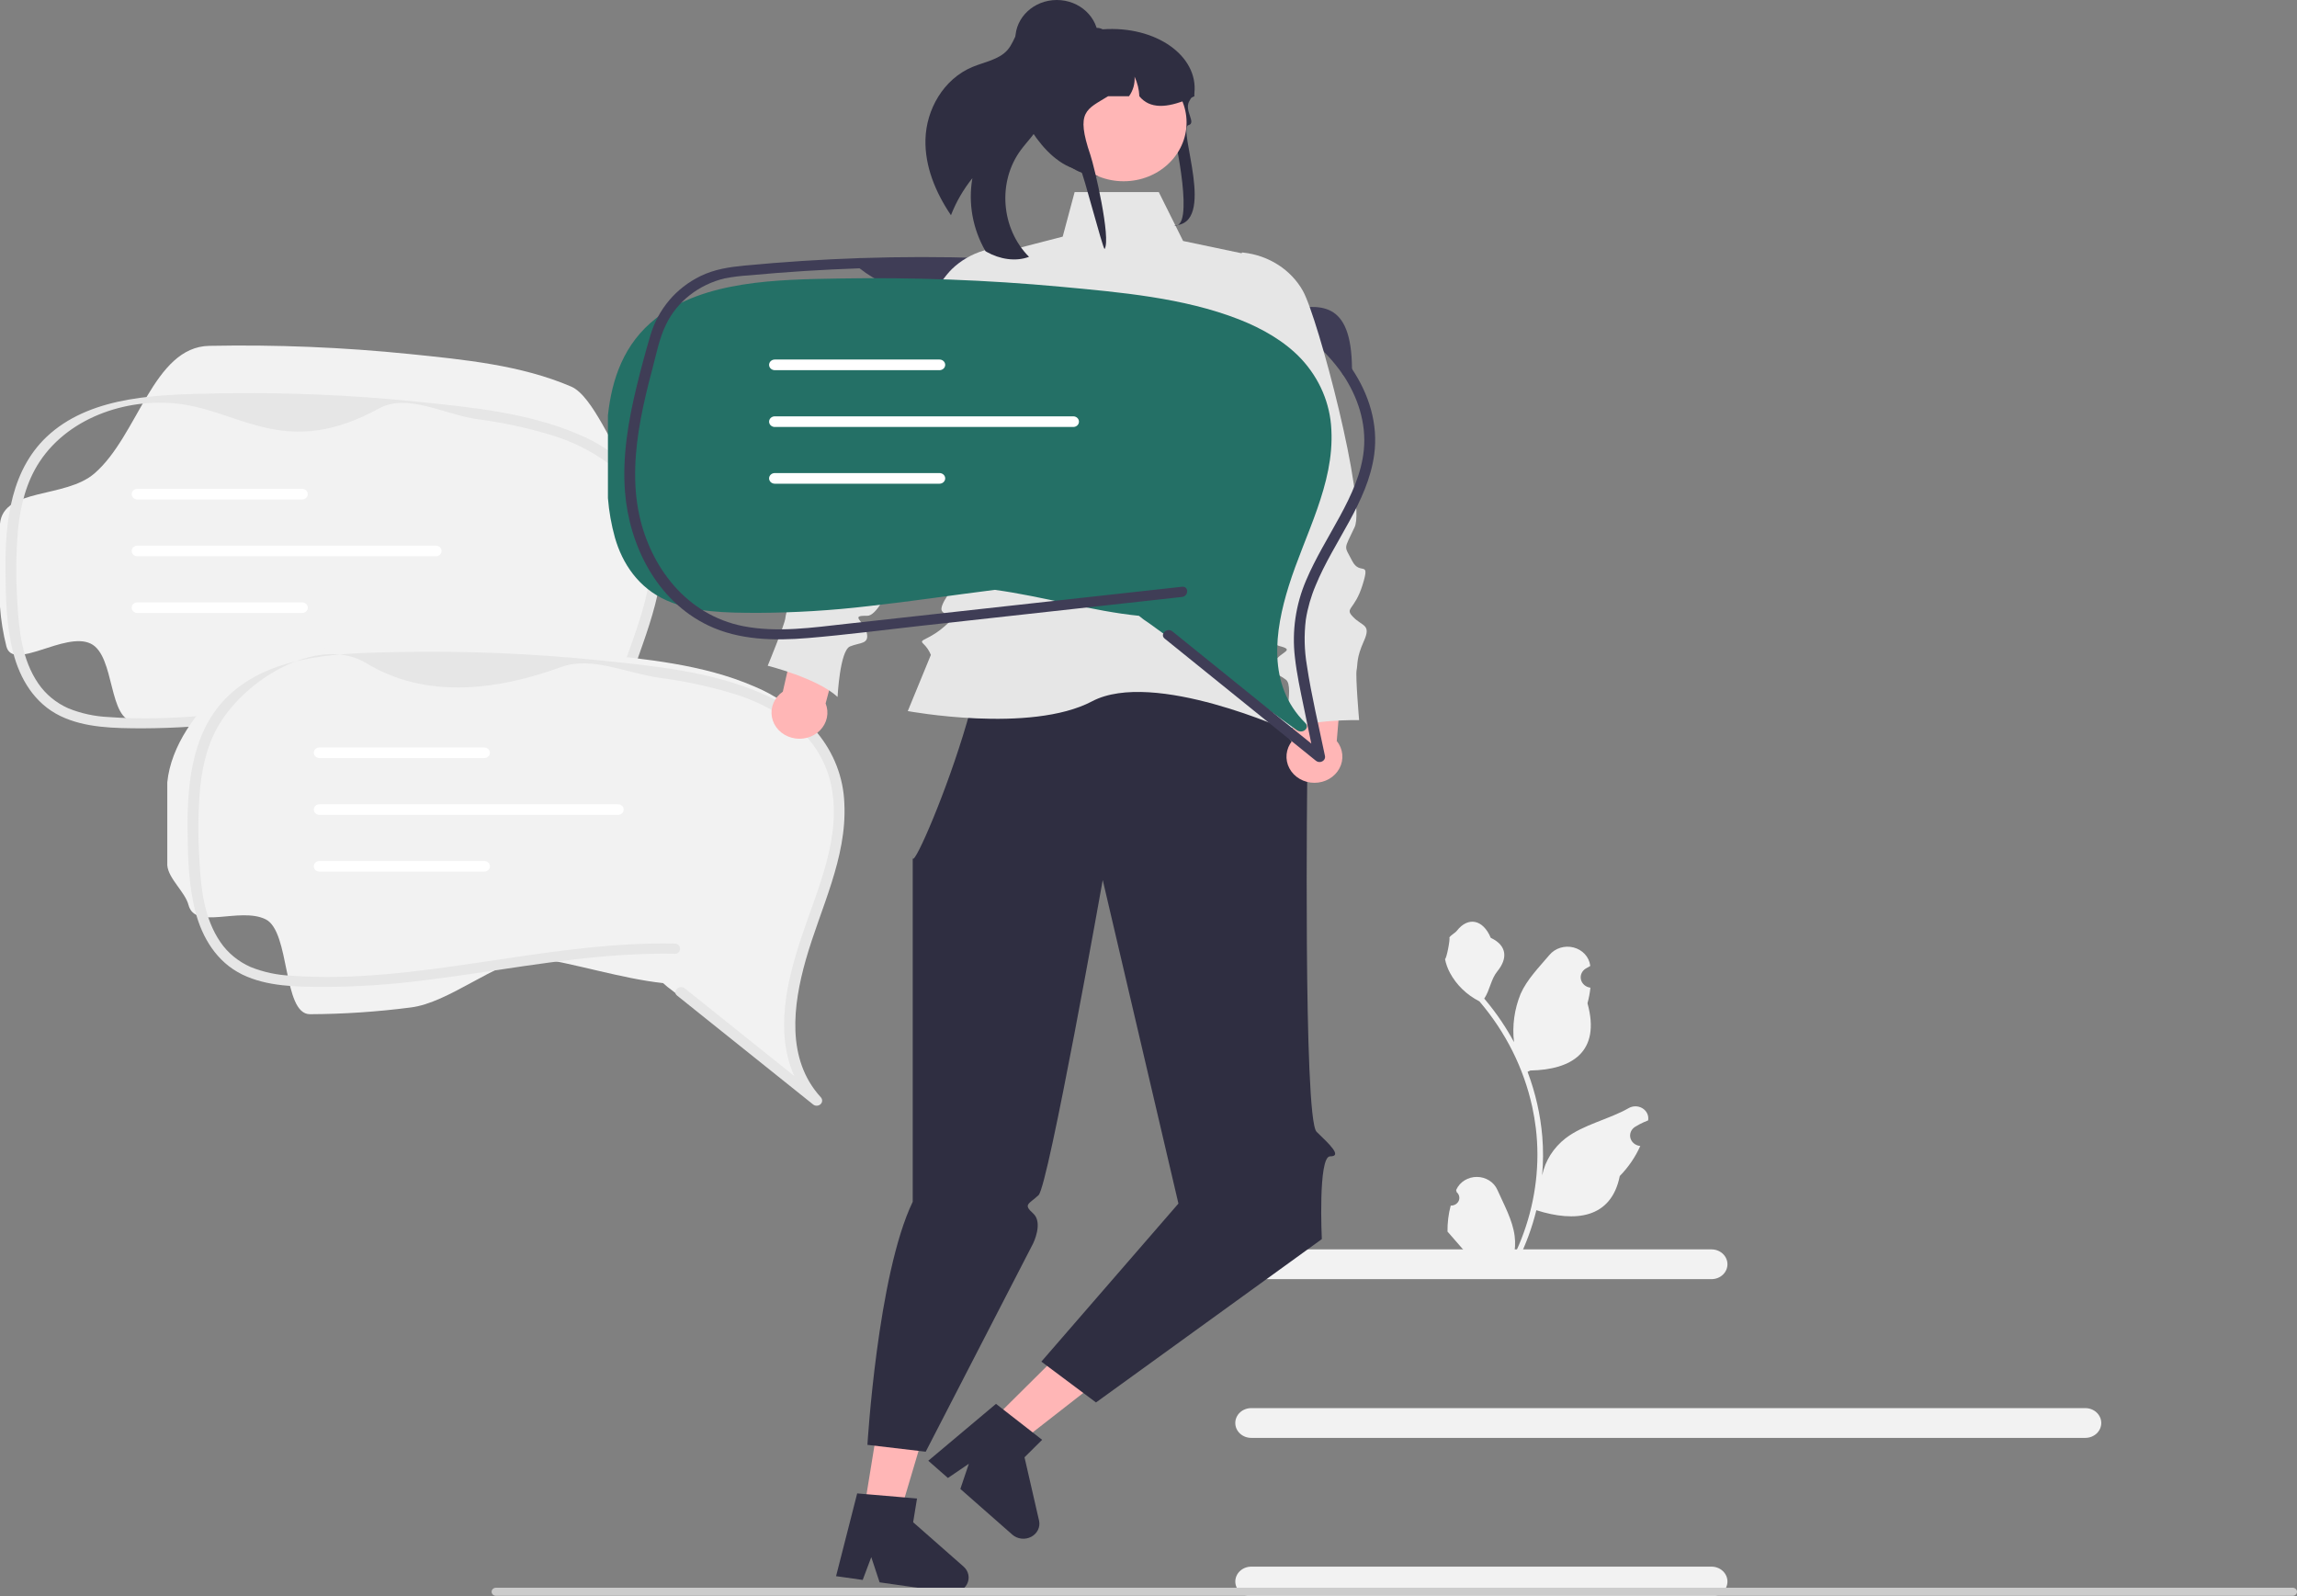 <svg width="836" height="581" viewBox="0 0 836 581" fill="none" xmlns="http://www.w3.org/2000/svg">
<rect x="0" y="0" width="836" height="581" fill="#808080" stroke="none"/>
<g clip-path="url(#clip0_422_3367)">
<path d="M312.84 97.655C337.437 116.883 364.857 100.785 391.137 99.555C403.324 98.985 415.487 101.73 427.499 103.778C438.9 105.721 450.259 108.548 460.682 113.369C472.042 118.44 481.706 126.312 488.629 136.137C490.004 138.145 492.079 136.662 492.063 134.262C491.898 108.772 480.101 110.836 467.785 112.716C456.075 114.503 446.121 103.648 434.566 101.311C422.475 99.038 410.255 97.411 397.965 96.438C384.642 95.203 371.285 94.364 357.896 93.923C342.882 93.428 327.864 93.434 312.84 93.94C310.288 94.025 310.276 97.74 312.84 97.655Z" fill="#3F3D56"/>
<path d="M229.877 302.711C230.229 303.063 230.42 303.529 230.411 304.01C230.402 304.491 230.193 304.951 229.829 305.291C229.464 305.631 228.973 305.826 228.458 305.835C227.943 305.843 227.444 305.665 227.067 305.336C210.815 292.321 194.563 279.313 178.31 266.314C178.292 266.294 178.269 266.277 178.244 266.265C177.115 265.473 176.048 264.608 175.049 263.676C159.924 262.029 143.301 256.58 127.552 254.215C113.646 256.147 99.78 258.45 85.835 260.159C73.684 261.737 61.435 262.556 49.168 262.611C39.186 262.562 42.074 238.656 33.02 234.247C23.608 229.665 4.733 244.494 2.32 235.23C1.128 230.488 0.352 225.663 0 220.803V190.598C1.286 177.446 23.7 181.503 34.345 172.327C50.319 158.556 55.743 126.25 76.184 125.867C100.544 125.387 124.911 126.383 149.133 128.851C168.885 130.882 189.658 132.851 207.925 140.715C215.759 144.096 223.143 163.65 228.538 170.003C234.696 177.425 238.181 186.476 238.494 195.861C239.462 215.787 229.758 234.017 224.442 252.828C219.829 269.113 217.231 288.853 229.877 302.711Z" fill="#F2F2F2"/>
<path d="M180.157 268.223C196.634 281.416 213.114 294.608 229.595 307.796C229.972 308.125 230.471 308.304 230.987 308.295C231.502 308.287 231.994 308.092 232.359 307.751C232.723 307.411 232.932 306.951 232.941 306.469C232.95 305.988 232.759 305.522 232.407 305.169C219.761 291.322 222.36 271.581 226.97 255.287C232.292 236.474 241.995 218.251 241.024 198.33C240.716 188.942 237.229 179.888 231.066 172.468C225.494 166.225 218.437 161.285 210.458 158.043C192.191 150.179 171.422 148.202 151.662 146.176C127.443 143.706 103.078 142.708 78.721 143.187C58.274 143.58 34.355 143.929 18.382 157.704C3.836 170.249 1.849 189.977 1.989 207.395C2.07 217.486 2.278 227.851 4.845 237.7C7.259 246.957 12.494 255.975 21.909 260.555C30.965 264.961 41.724 265.03 51.696 265.075C63.963 265.027 76.213 264.206 88.361 262.617C112.676 259.646 136.759 254.846 161.27 253.396C167.268 253.041 173.285 252.883 179.294 253.001C181.854 253.051 181.854 249.335 179.294 249.286C155.461 248.82 131.873 252.644 108.424 256.126C85.743 259.494 62.557 262.669 39.535 260.965C34.488 260.744 29.526 259.671 24.888 257.799C20.409 255.811 16.619 252.685 13.951 248.779C7.957 240.06 6.822 229.137 6.304 218.964C5.713 210.16 5.801 201.328 6.566 192.536C7.449 184.011 9.576 175.364 14.435 168.004C25.52 151.216 47.93 144.23 67.056 147.246C88.594 150.642 105.069 166.726 137.934 148.652C148.251 142.978 161.77 150.873 173.608 152.542C182.455 153.681 191.181 155.526 199.691 158.057C207.879 160.391 215.508 164.179 222.159 169.214C229.121 174.714 233.968 182.19 235.961 190.502C240.526 209.644 231.478 228.751 225.499 246.665C220.169 262.633 215.622 281.387 222.799 297.499C224.472 301.243 226.766 304.718 229.595 307.796L232.407 305.169C215.93 291.976 199.451 278.784 182.969 265.596C181.036 264.047 178.21 266.663 180.157 268.223Z" fill="#E6E6E6"/>
<path d="M109.948 181.783H50.003C49.453 181.783 48.925 181.578 48.536 181.215C48.147 180.852 47.929 180.359 47.929 179.845C47.929 179.331 48.147 178.838 48.536 178.475C48.925 178.112 49.453 177.907 50.003 177.907H109.948C110.499 177.907 111.026 178.112 111.415 178.475C111.804 178.838 112.022 179.331 112.022 179.845C112.022 180.359 111.804 180.852 111.415 181.215C111.026 181.578 110.499 181.783 109.948 181.783Z" fill="white"/>
<path d="M109.948 223.1H50.003C49.73 223.1 49.461 223.05 49.209 222.953C48.957 222.856 48.729 222.713 48.536 222.533C48.344 222.353 48.191 222.139 48.087 221.904C47.982 221.669 47.929 221.417 47.929 221.163C47.929 220.908 47.982 220.656 48.087 220.421C48.191 220.186 48.344 219.973 48.536 219.793C48.729 219.613 48.957 219.47 49.209 219.373C49.461 219.275 49.73 219.225 50.003 219.225H109.948C110.499 219.225 111.026 219.429 111.415 219.793C111.804 220.156 112.022 220.649 112.022 221.163C112.022 221.677 111.804 222.17 111.415 222.533C111.026 222.896 110.499 223.1 109.948 223.1Z" fill="white"/>
<path d="M158.634 202.455H50.003C49.453 202.455 48.925 202.251 48.536 201.887C48.147 201.524 47.929 201.031 47.929 200.517C47.929 200.004 48.147 199.511 48.536 199.147C48.925 198.784 49.453 198.58 50.003 198.58H158.634C159.184 198.58 159.712 198.784 160.1 199.147C160.489 199.511 160.708 200.004 160.708 200.517C160.708 201.031 160.489 201.524 160.1 201.887C159.712 202.251 159.184 202.455 158.634 202.455Z" fill="white"/>
<path d="M296.159 396.83C296.51 397.182 296.701 397.648 296.692 398.129C296.683 398.61 296.474 399.07 296.11 399.41C295.746 399.75 295.254 399.945 294.739 399.954C294.224 399.962 293.725 399.784 293.348 399.456C277.096 386.44 260.844 373.432 244.592 360.433C244.573 360.413 244.551 360.396 244.526 360.384C243.397 359.592 242.329 358.727 241.331 357.796C226.205 356.149 209.582 350.699 193.834 348.334C179.928 350.266 163.41 364.954 149.465 366.663C137.314 368.24 125.065 369.06 112.798 369.115C102.816 369.065 105.704 338.967 96.65 334.558C87.238 329.976 71.014 338.613 68.601 329.349C67.368 324.631 61.282 319.789 60.884 314.922V284.717C62.17 271.565 71.491 258.537 82.136 249.361C98.11 235.59 122.024 235.23 142.465 234.847C166.825 234.366 191.193 235.363 215.415 237.831C235.167 239.862 255.939 241.831 274.206 249.695C282.186 252.94 289.244 257.88 294.82 264.122C300.977 271.544 304.462 280.595 304.775 289.98C305.743 309.906 296.039 328.136 290.724 346.947C286.111 363.232 283.512 382.972 296.159 396.83Z" fill="#F2F2F2"/>
<path d="M246.439 362.342C262.916 375.535 279.395 388.727 295.876 401.915C296.253 402.244 296.752 402.423 297.268 402.414C297.784 402.406 298.275 402.211 298.64 401.87C299.005 401.53 299.213 401.07 299.223 400.588C299.232 400.107 299.04 399.641 298.688 399.288C286.043 385.441 288.641 365.7 293.251 349.406C298.573 330.593 308.276 312.37 307.305 292.449C306.997 283.061 303.511 274.007 297.347 266.587C291.775 260.344 284.718 255.404 276.739 252.162C258.472 244.298 237.704 242.321 217.943 240.295C193.724 237.825 169.359 236.826 145.002 237.306C124.555 237.699 100.636 238.048 84.663 251.823C70.117 264.368 68.13 284.096 68.27 301.514C68.352 311.605 68.559 321.97 71.127 331.818C73.541 341.076 78.775 350.093 88.19 354.674C97.246 359.08 108.005 359.149 117.977 359.194C130.244 359.146 142.494 358.324 154.642 356.736C178.957 353.765 203.04 348.965 227.551 347.515C233.55 347.16 239.566 347.002 245.575 347.12C248.136 347.17 248.135 343.454 245.575 343.404C221.742 342.939 198.154 346.763 174.705 350.245C152.024 353.613 128.838 356.788 105.816 355.084C100.769 354.863 95.807 353.79 91.169 351.918C86.69 349.93 82.9 346.804 80.232 342.898C74.239 334.179 73.103 323.255 72.585 313.083C71.995 304.279 72.082 295.447 72.847 286.654C73.73 278.13 75.858 269.483 80.717 262.123C91.801 245.335 117.07 231.495 133.337 241.365C151.922 252.642 175.692 253.13 204.215 242.77C215.373 238.718 228.051 244.992 239.889 246.661C248.736 247.8 257.462 249.645 265.972 252.175C274.16 254.51 281.789 258.298 288.441 263.333C295.403 268.833 300.249 276.309 302.242 284.621C306.807 303.763 297.759 322.87 291.78 340.784C286.45 356.752 281.904 375.506 289.08 391.618C290.753 395.362 293.047 398.837 295.876 401.915L298.688 399.288C282.211 386.095 265.732 372.903 249.251 359.714C247.317 358.166 244.491 360.782 246.439 362.342Z" fill="#E6E6E6"/>
<path d="M176.23 275.901H116.284C115.734 275.901 115.206 275.697 114.817 275.334C114.428 274.971 114.21 274.478 114.21 273.964C114.21 273.45 114.428 272.957 114.817 272.594C115.206 272.23 115.734 272.026 116.284 272.026H176.23C176.78 272.026 177.307 272.23 177.696 272.594C178.085 272.957 178.304 273.45 178.304 273.964C178.304 274.478 178.085 274.971 177.696 275.334C177.307 275.697 176.78 275.901 176.23 275.901Z" fill="white"/>
<path d="M176.23 317.219H116.284C115.734 317.219 115.206 317.015 114.817 316.652C114.428 316.288 114.21 315.796 114.21 315.282C114.21 314.768 114.428 314.275 114.817 313.912C115.206 313.548 115.734 313.344 116.284 313.344H176.23C176.78 313.344 177.307 313.548 177.696 313.912C178.085 314.275 178.304 314.768 178.304 315.282C178.304 315.796 178.085 316.288 177.696 316.652C177.307 317.015 176.78 317.219 176.23 317.219Z" fill="white"/>
<path d="M224.915 296.574H116.284C115.734 296.574 115.206 296.37 114.817 296.007C114.428 295.643 114.21 295.15 114.21 294.637C114.21 294.123 114.428 293.63 114.817 293.266C115.206 292.903 115.734 292.699 116.284 292.699H224.915C225.465 292.699 225.993 292.903 226.382 293.266C226.771 293.63 226.989 294.123 226.989 294.637C226.989 295.15 226.771 295.643 226.382 296.007C225.993 296.37 225.465 296.574 224.915 296.574Z" fill="white"/>
<path d="M622.915 465.533H455.391C453.854 465.533 452.379 464.963 451.292 463.947C450.205 462.932 449.595 461.555 449.595 460.119C449.595 458.682 450.205 457.305 451.292 456.29C452.379 455.274 453.854 454.704 455.391 454.704H622.915C624.453 454.704 625.927 455.274 627.014 456.29C628.101 457.305 628.711 458.682 628.711 460.119C628.711 461.555 628.101 462.932 627.014 463.947C625.927 464.963 624.453 465.533 622.915 465.533Z" fill="#F2F2F2"/>
<path d="M622.915 581H455.391C453.854 581 452.379 580.43 451.292 579.414C450.205 578.399 449.595 577.022 449.595 575.586C449.595 574.15 450.205 572.772 451.292 571.757C452.379 570.741 453.854 570.171 455.391 570.171H622.915C624.453 570.171 625.927 570.741 627.014 571.757C628.101 572.772 628.711 574.15 628.711 575.586C628.711 577.022 628.101 578.399 627.014 579.414C625.927 580.43 624.453 581 622.915 581Z" fill="#F2F2F2"/>
<path d="M758.972 523.305H455.391C454.629 523.306 453.874 523.166 453.17 522.895C452.466 522.623 451.826 522.224 451.287 521.722C450.748 521.219 450.32 520.621 450.028 519.964C449.736 519.306 449.586 518.602 449.586 517.89C449.586 517.178 449.736 516.473 450.028 515.816C450.32 515.158 450.748 514.561 451.287 514.058C451.826 513.555 452.466 513.157 453.17 512.885C453.874 512.613 454.629 512.474 455.391 512.475H758.972C760.508 512.477 761.98 513.049 763.065 514.064C764.15 515.079 764.759 516.455 764.759 517.89C764.759 519.324 764.15 520.7 763.065 521.716C761.98 522.731 760.508 523.302 758.972 523.305Z" fill="#F2F2F2"/>
<path d="M360.835 517.224L370.353 525.592L410.201 494.518L396.155 482.167L360.835 517.224Z" fill="#FFB6B6"/>
<path d="M378.163 553.409L372.875 530.371L379.285 524.009L375.834 521.312L365.12 512.971L362.499 510.921L337.854 531.628L344.998 537.902L352.614 532.727L349.524 541.888L368.444 558.527C369.352 559.324 370.508 559.83 371.744 559.97C372.981 560.11 374.233 559.878 375.318 559.306C376.403 558.735 377.265 557.855 377.776 556.794C378.288 555.733 378.424 554.547 378.163 553.409Z" fill="#2F2E41"/>
<path d="M314.44 549.583L327.361 551.418L341.254 504.694L322.185 501.987L314.44 549.583Z" fill="#FFB6B6"/>
<path d="M350.707 570.161L332.344 554.01L333.749 545.372L329.269 544.985L315.38 543.808L311.976 543.512L304.29 573.634L313.984 575.004L317.104 566.704L320.133 575.882L345.822 579.532C347.054 579.706 348.313 579.509 349.416 578.968C350.518 578.427 351.407 577.571 351.953 576.525C352.498 575.478 352.671 574.297 352.447 573.152C352.223 572.008 351.614 570.96 350.707 570.161Z" fill="#2F2E41"/>
<path d="M438.744 217.667L475.799 279.667C475.799 279.667 474.253 407.179 479.178 411.909C484.102 416.638 488.561 420.88 484.102 420.842C479.643 420.804 481.082 450.968 481.082 450.968L398.893 510.412L379.008 495.551L428.893 438.028L401.344 320.284C401.344 320.284 381.552 431.634 377.985 434.966C374.418 438.298 372.266 438.274 376.017 441.619C379.768 444.963 376.017 452.526 376.017 452.526L336.914 528.342L315.704 525.843C315.704 525.843 319.381 463.949 332.186 437.378V311.81C331.221 322.576 376.333 213.61 348.747 221.788C357.475 219.201 438.744 217.667 438.744 217.667Z" fill="#2F2E41"/>
<path d="M421.746 69.915H391.113L386.776 86.122L363.222 92.207C363.222 92.207 351.572 164.381 361.356 170.203C371.141 176.024 364.318 194.235 364.318 194.235C364.318 194.235 339.952 218.819 342.876 222.461C345.8 226.103 351.732 220.561 344.867 226.974C338.003 233.387 334.104 232.477 336.053 234.298C337.259 235.453 338.193 236.83 338.797 238.342L330.39 258.791C330.39 258.791 375.04 267.077 397.457 255.24C419.874 243.403 469.581 266.166 469.581 266.166C469.581 266.166 467.025 254.215 464.892 252.451C462.759 250.687 457.785 255.147 461.247 249.275C464.708 243.403 467.632 246.135 464.708 243.403C461.784 240.672 449.113 204.251 449.113 204.251C449.113 204.251 439.367 184.219 450.088 176.024C460.809 167.83 464.892 140.951 464.892 140.951L452.039 92.207L430.595 87.703L421.746 69.915Z" fill="#E6E6E6"/>
<path d="M300.485 256.006L307.842 228.456L291.582 222.334L284.913 251.72C283.391 252.772 282.214 254.199 281.513 255.842C280.812 257.484 280.616 259.277 280.946 261.018C281.276 262.759 282.119 264.38 283.381 265.698C284.643 267.016 286.273 267.979 288.089 268.478C289.905 268.978 291.834 268.995 293.659 268.527C295.484 268.058 297.133 267.124 298.421 265.828C299.709 264.532 300.584 262.926 300.949 261.191C301.313 259.456 301.153 257.66 300.485 256.006Z" fill="#FFB6B6"/>
<path d="M371.952 90.365L371.467 90.287C366.953 89.562 362.318 89.877 357.963 91.203C353.608 92.528 349.665 94.826 346.474 97.896C338.145 105.901 300.966 165.432 302.305 175.382C303.553 184.66 304.033 182.596 299.491 187.334C294.95 192.071 293.221 184.857 293.151 194.72C293.081 204.583 297.115 204.497 292.828 206.909C288.54 209.321 285.704 207.641 286.488 214.295C287.271 220.95 286.072 222.715 285.818 225.041C285.564 227.367 279.408 242.291 279.408 242.291C279.408 242.291 297.527 246.836 304.834 253.642C304.834 253.642 305.665 236.801 309.354 235.272C313.042 233.743 316.477 234.541 315.44 230.212C314.403 225.883 309.078 223.966 315.602 224.117C322.125 224.269 332.202 191.858 332.202 191.858L375.773 117.593L371.952 90.365Z" fill="#E6E6E6"/>
<path d="M470.281 269.653L471.59 241.285L489.041 239.723L486.515 269.669C487.655 271.081 488.35 272.762 488.523 274.523C488.697 276.283 488.341 278.054 487.496 279.637C486.651 281.219 485.35 282.549 483.74 283.479C482.129 284.408 480.274 284.9 478.381 284.898C476.488 284.896 474.633 284.401 473.025 283.468C471.417 282.536 470.119 281.203 469.278 279.619C468.436 278.035 468.084 276.263 468.262 274.503C468.439 272.742 469.138 271.063 470.281 269.653Z" fill="#FFB6B6"/>
<path d="M452.039 91.878L452.528 91.931C457.077 92.433 461.426 93.962 465.2 96.388C468.973 98.813 472.057 102.061 474.184 105.851C479.741 115.734 497.318 182.672 493.014 191.858C489.001 200.425 489.167 198.318 492.084 204.064C495 209.811 498.848 203.35 495.921 212.827C492.993 222.304 489.151 221.153 492.53 224.601C495.91 228.05 499.139 227.19 496.367 233.364C493.596 239.538 494.209 241.549 493.747 243.846C493.284 246.144 494.656 262.086 494.656 262.086C494.656 262.086 475.902 261.644 466.828 266.234C466.828 266.234 471.144 249.864 468.072 247.421C464.999 244.978 461.463 244.832 463.772 240.956C466.08 237.08 471.769 236.652 465.467 235.069C459.165 233.485 459.342 199.736 459.342 199.736L440.108 116.975L452.039 91.878Z" fill="#E6E6E6"/>
<path d="M336.825 50.793C336.582 60.562 340.49 70.02 346.104 78.328C347.979 73.504 350.605 68.965 353.897 64.856C352.321 73.959 354 83.293 358.675 91.415C358.84 91.525 359.01 91.627 359.186 91.721C363.762 94.293 369.563 95.334 374.513 93.477C364.286 83.178 362.984 66.113 371.559 54.561C373.986 51.283 377.126 48.384 378.63 44.654C381.004 38.702 378.722 32.148 377.282 25.943C375.936 20.167 375.7 13.294 379.848 9.061C379.405 8.47 378.801 7.999 378.099 7.697C377.398 7.395 376.622 7.273 375.853 7.343C373.296 7.68 371.434 9.757 370.249 11.896C369.063 14.034 368.281 16.405 366.629 18.252C363.569 21.709 358.359 22.527 353.968 24.349C343.333 28.774 337.08 39.924 336.825 50.793Z" fill="#2F2E41"/>
<path d="M426.34 45.208C425.732 43.221 429.92 55.367 427.899 55.587C418.694 56.573 406.057 61.709 399.645 64.106C399.356 64.074 399.068 64.043 398.787 64.004C398.1 63.933 397.429 63.831 396.766 63.714C381.837 61.075 376.096 39.651 376.096 39.455C376.096 38.492 378.57 12.039 382.468 11.647C383.492 11.543 384.521 11.491 385.551 11.491H395.223C397.225 11.088 399.254 10.813 401.295 10.668H401.312C420.785 9.282 436.139 20.37 434.704 33.862C434.695 33.878 434.678 33.893 434.67 33.909C434.254 34.489 433.889 35.037 433.566 35.561C433.252 36.055 432.988 36.524 432.759 36.971C430.984 40.416 435.547 44.752 432.521 45.561C428.498 46.637 443.103 82.011 427.178 82.011C434.924 84.069 428.016 50.69 426.34 45.208Z" fill="#2F2E41"/>
<path d="M408.956 65.965C421.604 65.965 431.857 56.386 431.857 44.57C431.857 32.754 421.604 23.176 408.956 23.176C396.308 23.176 386.055 32.754 386.055 44.57C386.055 56.386 396.308 65.965 408.956 65.965Z" fill="#FFB6B6"/>
<path d="M434.704 35.029C434.322 35.217 433.948 35.389 433.566 35.561C433.167 35.742 432.768 35.922 432.369 36.086C424.7 39.336 418.458 39.696 414.671 35.029C414.569 32.573 413.979 30.157 412.93 27.903C413.115 30.422 412.405 32.927 410.909 35.029H403.283C395.427 39.899 391.394 40.408 396.846 56.398C398.366 60.854 404.41 86.78 402.032 90.625C401.344 90.555 394.026 62.157 393.364 62.039C378.434 59.401 368.949 36.423 370.163 35.123C370.157 31.427 371.067 27.779 372.821 24.466C375.04 20.268 378.5 16.752 382.791 14.333C385.349 13.175 388.015 12.239 390.757 11.538C390.825 11.522 390.884 11.506 390.952 11.491C391.793 11.279 392.65 11.083 393.508 10.919C395.28 10.569 397.072 10.316 398.875 10.159C399.003 10.152 399.13 10.144 399.249 10.144C399.969 10.145 400.675 10.326 401.295 10.668C401.304 10.668 401.304 10.676 401.312 10.676C401.756 10.918 402.142 11.24 402.45 11.624C402.993 12.269 403.286 13.066 403.283 13.887H411.775C412.089 13.887 412.403 13.895 412.718 13.91C418.385 14.091 423.777 16.241 427.837 19.94C431.897 23.639 434.334 28.62 434.67 33.909C434.696 34.285 434.704 34.653 434.704 35.029Z" fill="#2F2E41"/>
<path d="M384.631 28.19C392.964 28.19 399.719 21.879 399.719 14.095C399.719 6.31 392.964 0 384.631 0C376.299 0 369.544 6.31 369.544 14.095C369.544 21.879 376.299 28.19 384.631 28.19Z" fill="#2F2E41"/>
<path d="M527.991 438.76C528.607 438.786 529.217 438.635 529.738 438.327C530.259 438.019 530.666 437.568 530.904 437.037C531.142 436.505 531.2 435.918 531.068 435.355C530.937 434.792 530.624 434.28 530.171 433.889L529.965 433.123C529.992 433.062 530.019 433.001 530.047 432.939C530.667 431.57 531.708 430.402 533.037 429.583C534.366 428.763 535.924 428.329 537.516 428.335C539.108 428.34 540.663 428.785 541.986 429.614C543.308 430.442 544.339 431.617 544.949 432.991C547.386 438.475 550.489 443.968 551.253 449.767C551.59 452.33 551.448 454.928 550.834 457.445C556.558 445.78 559.531 433.1 559.55 420.267C559.551 417.047 559.359 413.829 558.976 410.629C558.659 408.005 558.22 405.4 557.658 402.814C554.589 388.781 548.002 375.629 538.436 364.436C533.806 362.076 530.061 358.447 527.707 354.038C526.855 352.453 526.252 350.761 525.918 349.015C526.44 349.079 527.887 341.648 527.493 341.192C528.221 340.16 529.524 339.647 530.319 338.641C534.272 333.633 539.719 334.507 542.563 341.312C548.637 344.176 548.696 348.926 544.969 353.494C542.597 356.4 542.272 360.333 540.191 363.444C540.405 363.7 540.628 363.948 540.842 364.204C544.755 368.905 548.165 373.952 551.024 379.274C550.329 373.312 551.158 367.281 553.445 361.677C555.762 356.454 560.106 352.055 563.931 347.54C564.943 346.328 566.317 345.422 567.879 344.939C569.442 344.455 571.123 344.415 572.709 344.824C574.296 345.232 575.718 346.071 576.794 347.235C577.87 348.398 578.554 349.833 578.757 351.359C578.765 351.425 578.773 351.492 578.78 351.558C578.212 351.858 577.656 352.176 577.112 352.512C576.428 352.939 575.898 353.548 575.592 354.261C575.286 354.974 575.217 355.756 575.395 356.506C575.572 357.256 575.989 357.938 576.588 358.463C577.188 358.989 577.944 359.332 578.757 359.449L578.84 359.461C578.638 361.374 578.28 363.27 577.77 365.132C582.677 382.861 572.083 389.318 556.955 389.608C556.622 389.768 556.296 389.928 555.962 390.08C558.835 397.685 560.636 405.606 561.322 413.644C561.71 418.387 561.687 423.151 561.254 427.89L561.279 427.722C562.375 422.452 565.384 417.697 569.799 414.26C576.355 409.229 585.617 407.376 592.69 403.332C593.441 402.881 594.316 402.641 595.209 402.639C596.102 402.637 596.977 402.873 597.731 403.321C598.485 403.768 599.087 404.408 599.464 405.164C599.842 405.92 599.98 406.762 599.863 407.589L599.834 407.765C598.78 408.167 597.753 408.629 596.76 409.149C596.192 409.449 595.636 409.766 595.092 410.103C594.408 410.529 593.879 411.139 593.572 411.852C593.266 412.564 593.197 413.347 593.375 414.097C593.553 414.847 593.969 415.529 594.569 416.054C595.169 416.579 595.925 416.923 596.737 417.04L596.82 417.052C596.88 417.06 596.932 417.068 596.992 417.076C595.19 421.094 592.662 424.793 589.517 428.01C586.449 443.487 573.27 444.955 559.173 440.448H559.164C557.618 446.727 555.377 452.839 552.477 458.685H528.589C528.504 458.437 528.427 458.181 528.35 457.933C530.561 458.063 532.78 457.94 534.959 457.565C533.187 455.534 531.415 453.486 529.642 451.454C529.603 451.416 529.566 451.376 529.531 451.334C528.632 450.295 527.724 449.263 526.825 448.223L526.825 448.222C526.777 445.034 527.169 441.854 527.991 438.76Z" fill="#F2F2F2"/>
<path d="M178.926 579.316C178.925 579.51 178.966 579.702 179.045 579.881C179.124 580.06 179.24 580.222 179.386 580.359C179.533 580.496 179.707 580.605 179.899 580.679C180.091 580.753 180.296 580.79 180.503 580.79H834.423C834.841 580.79 835.243 580.634 835.538 580.358C835.834 580.082 836 579.707 836 579.316C836 578.925 835.834 578.55 835.538 578.274C835.243 577.998 834.841 577.842 834.423 577.842H180.503C180.296 577.842 180.091 577.879 179.899 577.953C179.707 578.027 179.533 578.136 179.386 578.273C179.24 578.41 179.124 578.572 179.045 578.751C178.966 578.93 178.925 579.122 178.926 579.316Z" fill="#CCCCCC"/>
<path d="M475.041 263.087C476.884 264.905 474.089 267.266 471.938 265.708C453.996 252.713 436.054 239.727 418.111 226.748C418.09 226.728 418.065 226.711 418.038 226.699C416.8 225.914 415.622 225.051 414.511 224.115C397.813 222.47 379.461 217.03 362.075 214.668C346.723 216.597 331.415 218.897 316.019 220.603C302.591 222.179 289.073 222.997 275.539 223.051C264.519 223.002 252.65 222.94 242.655 218.538C232.264 213.963 226.484 204.962 223.82 195.714C222.506 190.993 221.649 186.173 221.259 181.309V151.153C222.678 138.021 227.01 125.014 238.762 115.852C256.397 102.103 282.798 101.744 305.365 101.361C332.249 100.882 359.141 101.877 385.9 104.341C407.706 106.369 430.639 108.335 450.805 116.186C459.455 119.561 467.606 124.248 473.562 130.591C480.265 137.776 484.143 146.884 484.553 156.407C485.622 176.302 474.909 194.502 469.04 213.283C463.947 229.543 461.079 249.251 475.041 263.087Z" fill="#247066"/>
<path d="M341.933 134.723H281.987C281.715 134.723 281.445 134.673 281.193 134.576C280.942 134.478 280.713 134.336 280.521 134.156C280.328 133.976 280.175 133.762 280.071 133.527C279.967 133.292 279.913 133.04 279.913 132.786C279.913 132.531 279.967 132.279 280.071 132.044C280.175 131.809 280.328 131.596 280.521 131.416C280.713 131.236 280.942 131.093 281.193 130.996C281.445 130.898 281.715 130.848 281.987 130.848H341.933C342.483 130.848 343.01 131.052 343.399 131.416C343.788 131.779 344.007 132.272 344.007 132.786C344.007 133.3 343.788 133.792 343.399 134.156C343.01 134.519 342.483 134.723 341.933 134.723Z" fill="white"/>
<path d="M341.933 176.041H281.987C281.437 176.041 280.909 175.837 280.521 175.473C280.132 175.11 279.913 174.617 279.913 174.103C279.913 173.589 280.132 173.097 280.521 172.733C280.909 172.37 281.437 172.166 281.987 172.166H341.933C342.483 172.166 343.01 172.37 343.399 172.733C343.788 173.097 344.007 173.589 344.007 174.103C344.007 174.617 343.788 175.11 343.399 175.473C343.01 175.837 342.483 176.041 341.933 176.041Z" fill="white"/>
<path d="M390.618 155.396H281.987C281.437 155.396 280.909 155.191 280.521 154.828C280.132 154.465 279.913 153.972 279.913 153.458C279.913 152.944 280.132 152.451 280.521 152.088C280.909 151.725 281.437 151.521 281.987 151.521H390.618C391.168 151.521 391.696 151.725 392.085 152.088C392.474 152.451 392.692 152.944 392.692 153.458C392.692 153.972 392.474 154.465 392.085 154.828C391.696 155.191 391.168 155.396 390.618 155.396Z" fill="white"/>
<path d="M488.63 136.137C494.186 144.419 497.329 153.952 496.367 163.778C495.536 172.257 491.813 180.23 487.743 187.745C483.526 195.531 478.803 203.093 475.354 211.223C471.568 220.085 470.168 229.68 471.279 239.165C471.961 245.324 473.291 251.399 474.544 257.472L478.37 276.011L481.693 274.204L426.709 229.797C424.782 228.24 421.957 230.857 423.897 232.424L478.881 276.831C479.196 277.107 479.598 277.281 480.027 277.327C480.457 277.373 480.891 277.288 481.264 277.085C481.638 276.882 481.931 276.571 482.1 276.2C482.27 275.829 482.306 275.416 482.205 275.024C479.957 264.131 477.302 253.233 475.656 242.244C474.71 236.703 474.577 231.067 475.261 225.492C475.934 221.243 477.13 217.08 478.824 213.087C485.418 196.988 497.77 182.906 500.151 165.403C501.643 154.437 498.288 143.539 492.063 134.262C490.707 132.24 487.265 134.103 488.63 136.137Z" fill="#3F3D56"/>
<path d="M430.186 213.544L348.869 222.531L308.21 227.024C295.824 228.393 282.915 230.315 270.538 227.893C249.701 223.815 236.764 206.176 232.693 187.588C230.174 176.081 231.066 164.041 233.185 152.546C234.315 146.417 235.807 140.352 237.418 134.32C238.855 128.944 239.926 123.156 242.408 118.095C244.388 113.981 247.335 110.336 251.029 107.43C254.723 104.525 259.071 102.434 263.748 101.313C266.67 100.754 269.63 100.388 272.607 100.217C275.952 99.903 279.298 99.615 282.648 99.351C289.346 98.824 296.053 98.397 302.767 98.07C306.124 97.907 309.482 97.769 312.841 97.655C315.392 97.568 315.405 93.852 312.841 93.94C298.863 94.418 284.912 95.323 270.989 96.655C265.317 97.201 260.073 97.99 254.952 100.472C250.528 102.634 246.642 105.645 243.549 109.307C240.38 113.085 238.055 117.419 236.713 122.052C234.883 128.208 233.222 134.426 231.707 140.656C228.652 153.214 226.457 166.157 227.477 179.068C228.985 198.163 238.771 218.535 257.762 227.626C268.977 232.994 281.774 233.235 294.063 232.21C307.768 231.067 321.434 229.278 335.097 227.768L419.693 218.419L430.186 217.259C432.696 216.981 432.726 213.263 430.186 213.544Z" fill="#3F3D56"/>
</g>
<defs>
<clipPath id="clip0_422_3367">
<rect width="836" height="581" fill="white"/>
</clipPath>
</defs>
</svg>
